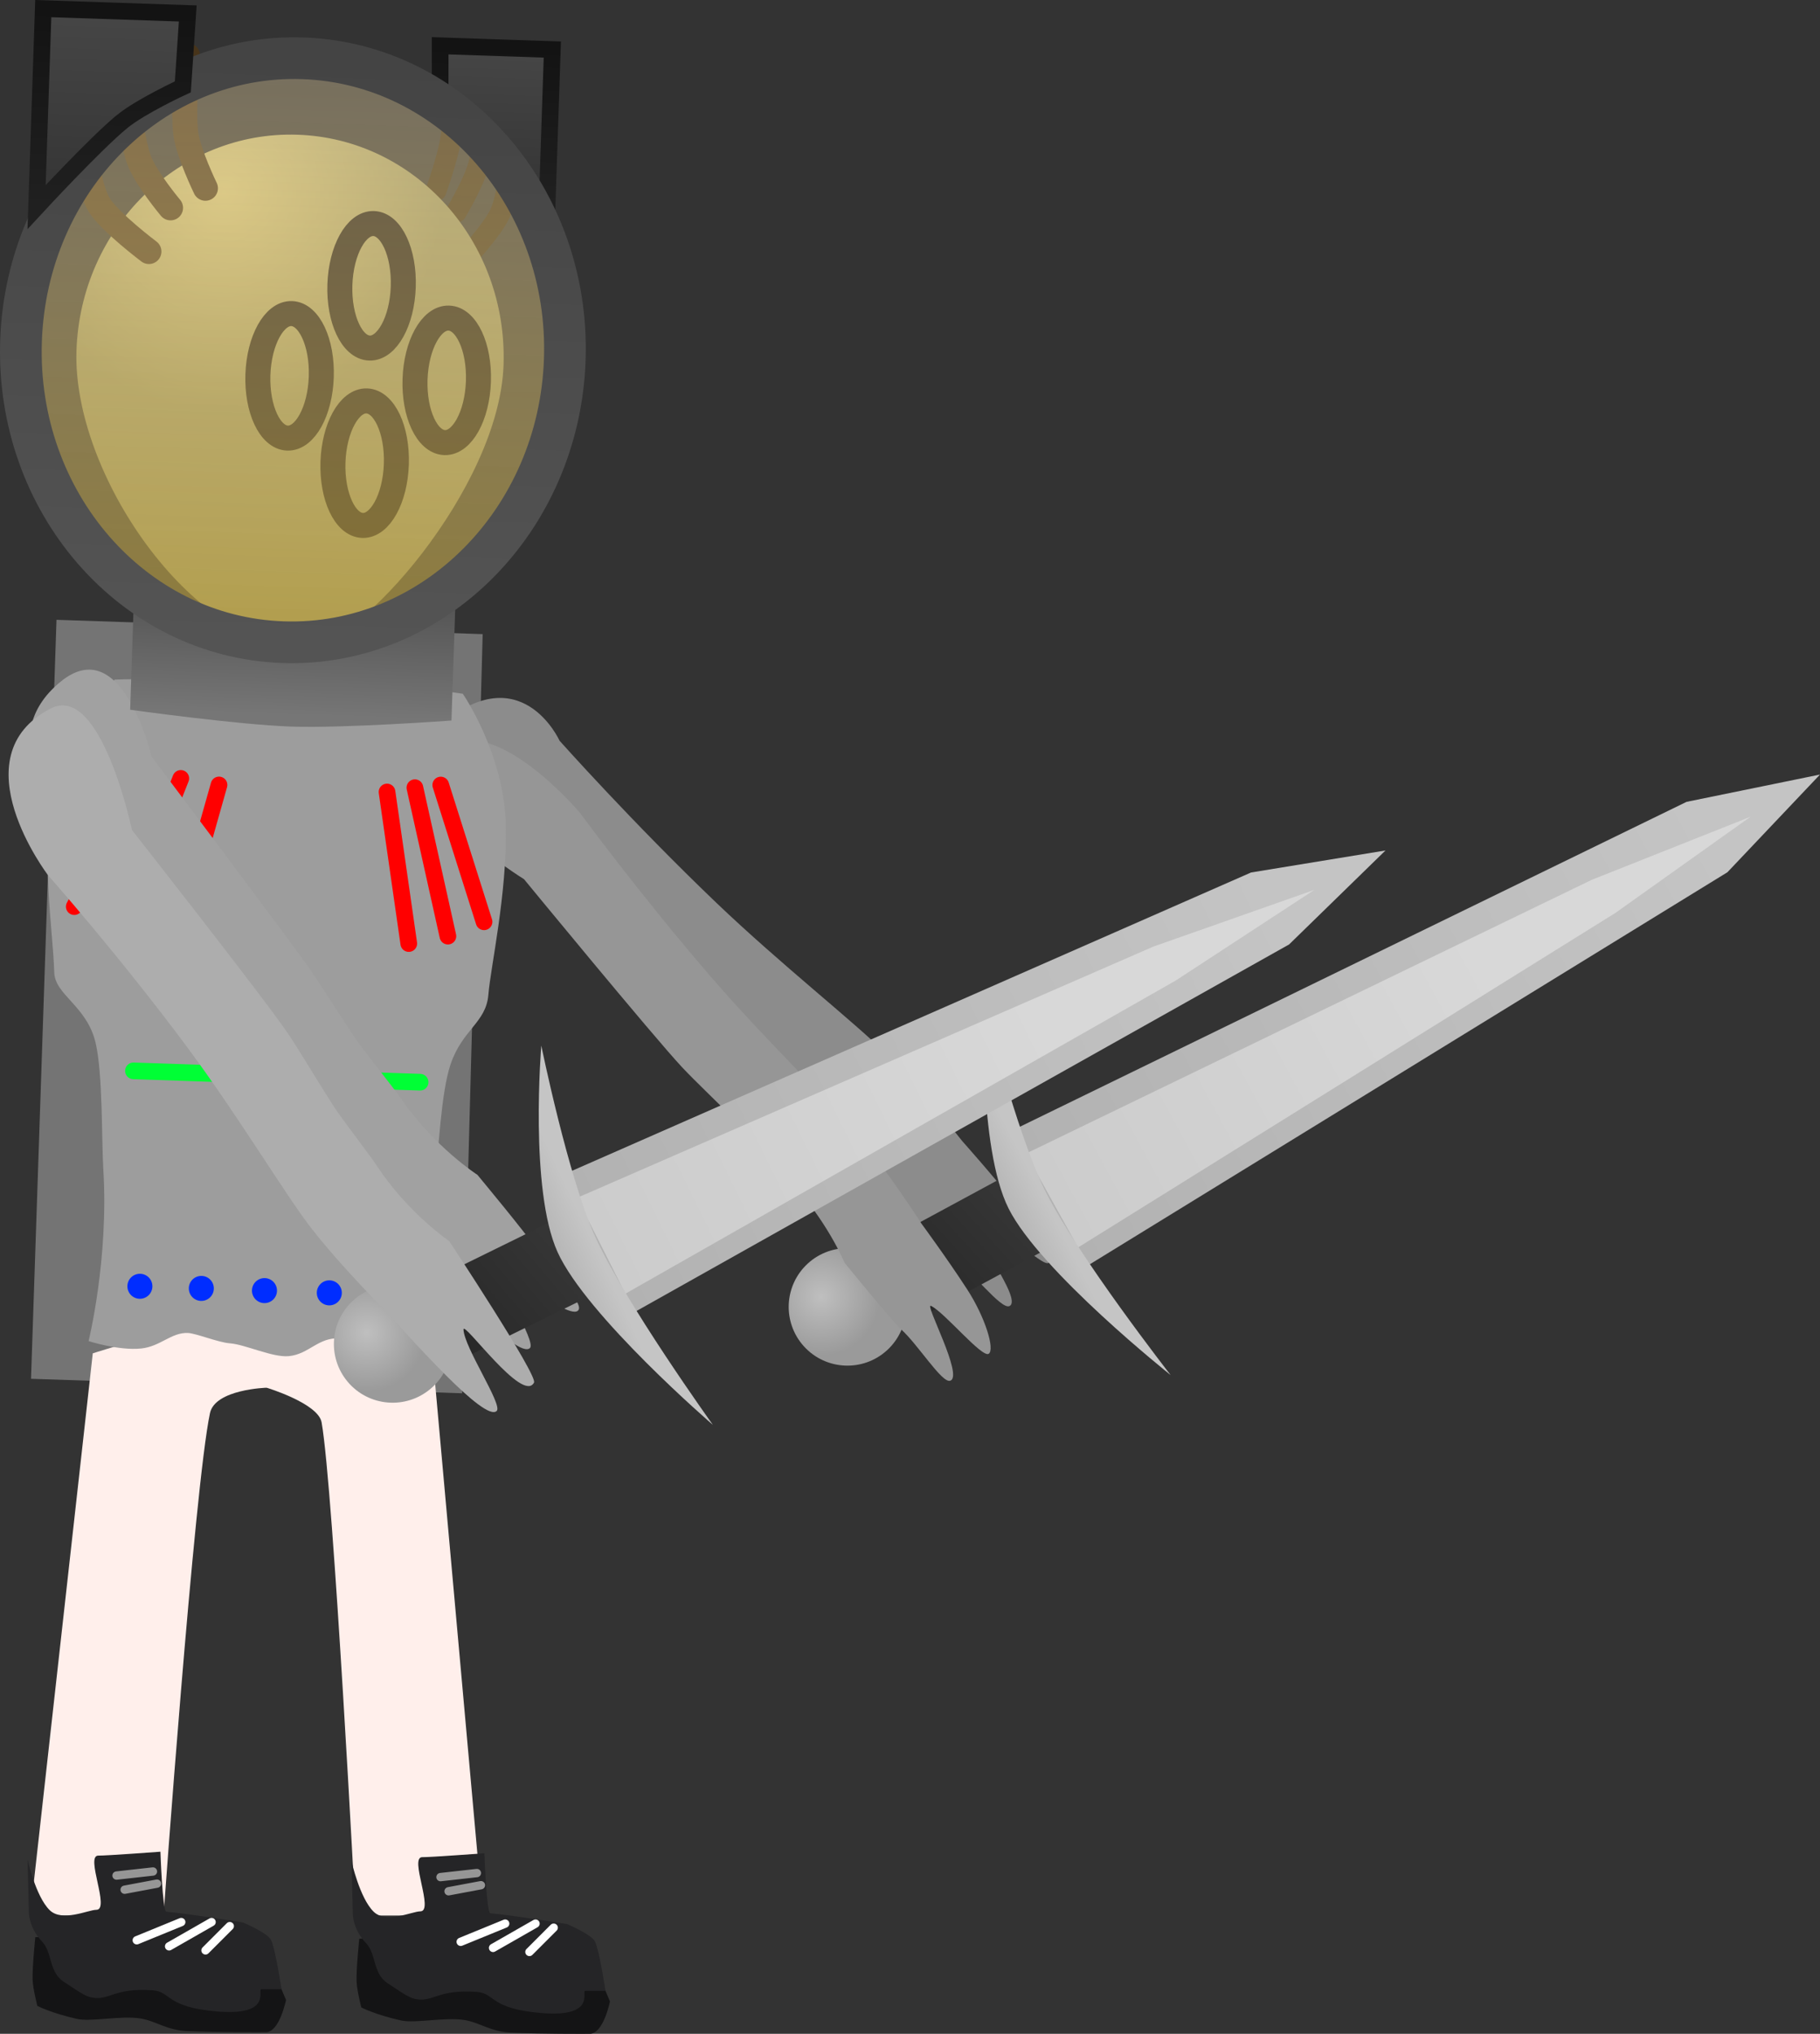 <svg version="1.1" xmlns="http://www.w3.org/2000/svg" xmlns:xlink="http://www.w3.org/1999/xlink" width="109.168" height="121.95" viewBox="0,0,109.168,121.95"><rect x="0" y="0" width="109.168" height="121.95" fill="#333333" stroke="none"/><defs><linearGradient x1="276.751" y1="191.661" x2="285.577" y2="183.589" gradientUnits="userSpaceOnUse" id="color-1"><stop offset="0" stop-color="#242424"/><stop offset="1" stop-color="#373737"/></linearGradient><radialGradient cx="273.572" cy="190.136" r="3.523" gradientUnits="userSpaceOnUse" id="color-2"><stop offset="0" stop-color="#bfbfbf"/><stop offset="1" stop-color="#9a9a9a"/></radialGradient><linearGradient x1="287.1" y1="184.325" x2="327.074" y2="162.725" gradientUnits="userSpaceOnUse" id="color-3"><stop offset="0" stop-color="#b2b2b2"/><stop offset="1" stop-color="#c4c4c4"/></linearGradient><linearGradient x1="287.534" y1="184.499" x2="313.698" y2="170.361" gradientUnits="userSpaceOnUse" id="color-4"><stop offset="0" stop-color="#cccccc"/><stop offset="1" stop-color="#d8d8d8"/></linearGradient><linearGradient x1="284.691" y1="185.17" x2="286.858" y2="184.048" gradientUnits="userSpaceOnUse" id="color-5"><stop offset="0" stop-color="#b5b5b5"/><stop offset="1" stop-color="#c5c5c5"/></linearGradient><linearGradient x1="249.433" y1="193.947" x2="258.571" y2="186.23" gradientUnits="userSpaceOnUse" id="color-6"><stop offset="0" stop-color="#242424"/><stop offset="1" stop-color="#373737"/></linearGradient><radialGradient cx="246.317" cy="192.297" r="3.523" gradientUnits="userSpaceOnUse" id="color-7"><stop offset="0" stop-color="#bfbfbf"/><stop offset="1" stop-color="#9a9a9a"/></radialGradient><linearGradient x1="260.064" y1="187.025" x2="300.86" y2="167.021" gradientUnits="userSpaceOnUse" id="color-8"><stop offset="0" stop-color="#b2b2b2"/><stop offset="1" stop-color="#c4c4c4"/></linearGradient><linearGradient x1="260.491" y1="187.216" x2="287.193" y2="174.123" gradientUnits="userSpaceOnUse" id="color-9"><stop offset="0" stop-color="#cccccc"/><stop offset="1" stop-color="#d8d8d8"/></linearGradient><linearGradient x1="257.623" y1="187.775" x2="259.833" y2="186.74" gradientUnits="userSpaceOnUse" id="color-10"><stop offset="0" stop-color="#b5b5b5"/><stop offset="1" stop-color="#c5c5c5"/></linearGradient><linearGradient x1="242.025" y1="147.388" x2="241.761" y2="155.257" gradientUnits="userSpaceOnUse" id="color-11"><stop offset="0" stop-color="#505050"/><stop offset="1" stop-color="#767676"/></linearGradient><radialGradient cx="237.762" cy="123.912" r="13.118" gradientUnits="userSpaceOnUse" id="color-12"><stop offset="0" stop-color="#ccbe7a"/><stop offset="1" stop-color="#948f62"/></radialGradient><linearGradient x1="254.083" y1="115.235" x2="253.773" y2="124.472" gradientUnits="userSpaceOnUse" id="color-13"><stop offset="0" stop-color="#464646"/><stop offset="1" stop-color="#343434"/></linearGradient><linearGradient x1="254.083" y1="115.235" x2="253.773" y2="124.472" gradientUnits="userSpaceOnUse" id="color-14"><stop offset="0" stop-color="#131313"/><stop offset="1" stop-color="#202020"/></linearGradient><linearGradient x1="242.474" y1="115.873" x2="241.298" y2="150.883" gradientUnits="userSpaceOnUse" id="color-15"><stop offset="0" stop-color="#ffe8b5" stop-opacity="0.329"/><stop offset="1" stop-color="#c2a53e" stop-opacity="0.635"/></linearGradient><linearGradient x1="242.474" y1="115.873" x2="241.298" y2="150.883" gradientUnits="userSpaceOnUse" id="color-16"><stop offset="0" stop-color="#444444"/><stop offset="1" stop-color="#545454"/></linearGradient><linearGradient x1="231.246" y1="113.039" x2="230.846" y2="124.938" gradientUnits="userSpaceOnUse" id="color-17"><stop offset="0" stop-color="#464646"/><stop offset="1" stop-color="#343434"/></linearGradient><linearGradient x1="231.246" y1="113.039" x2="230.846" y2="124.938" gradientUnits="userSpaceOnUse" id="color-18"><stop offset="0" stop-color="#131313"/><stop offset="1" stop-color="#202020"/></linearGradient></defs><g transform="translate(-224.317,-112.377)"><g data-paper-data="{&quot;isPaintingLayer&quot;:true}" fill-rule="nonzero" stroke-linejoin="miter" stroke-miterlimit="10" stroke-dasharray="" stroke-dashoffset="0" style="mix-blend-mode: normal"><path d="M226.178,195.052l1.528,-45.51l25.563,0.859l-1.233,45.52z" fill="#747474" stroke="none" stroke-width="NaN" stroke-linecap="butt"/><g><path d="M226.123,227.236l3.759,-33.71c0,0 6.755,-2.183 9.822,-2.183c3.629,0 0.606,4.244 0.606,4.244c0,0 -3.092,0.088 -3.398,1.524c-0.936,4.391 -2.786,30.125 -2.786,30.125z" fill="#ffefeb" stroke="#000000" stroke-width="0" stroke-linecap="butt"/><path d="M241.474,232.293c0,0 -0.386,1.94 -1.213,1.94c-0.593,0 -2.644,0.014 -4.704,-0.067c-1.253,-0.049 -1.902,-0.618 -2.836,-0.761c-1.175,-0.18 -2.939,0.22 -3.788,0.029c-1.565,-0.353 -2.375,-0.778 -2.375,-0.778c0,0 -0.269,-1.025 -0.286,-1.586c-0.022,-0.755 0.164,-2.537 0.164,-2.537c0,0 5.934,-0.12 8.249,0.081c1.37,0.119 4.241,0.647 4.241,0.647c0,0 1.46,0.616 1.673,1.043c0.262,0.523 0.873,1.989 0.873,1.989z" data-paper-data="{&quot;index&quot;:null}" fill="#141415" stroke="#000000" stroke-width="0" stroke-linecap="butt"/><path d="M241.203,231.658c0,0 -0.386,0 -1.213,0c-0.248,0 0.702,1.602 -2.618,1.333c-3.136,-0.254 -2.776,-1.188 -3.881,-1.269c-2.309,-0.169 -2.588,0.595 -3.587,0.442c-0.348,-0.053 -0.513,-0.115 -1.785,-0.97c-0.875,-0.589 -0.666,-1.751 -1.265,-2.379c-0.876,-0.917 -0.808,-1.886 -0.808,-1.886l-0.076,-3.048c0,0 0.486,2.207 1.325,3.031c0.751,0.738 2.317,-0.019 2.801,-0.019c0.847,-0 -0.689,-3.268 0.121,-3.25c0.435,0.01 3.723,-0.234 3.723,-0.234c0,0 0.123,3.58 0.356,3.6c1.37,0.119 4.604,0.647 4.604,0.647c0,0 1.46,0.616 1.673,1.043c0.262,0.523 0.631,2.959 0.631,2.959z" data-paper-data="{&quot;index&quot;:null}" fill="#252527" stroke="#000000" stroke-width="0" stroke-linecap="butt"/><path d="M235.188,227.628l-2.668,1.091" data-paper-data="{&quot;index&quot;:null}" fill="none" stroke="#ffffff" stroke-width="0.5" stroke-linecap="round"/><path d="M237.007,227.628l-2.546,1.455" data-paper-data="{&quot;index&quot;:null}" fill="none" stroke="#ffffff" stroke-width="0.5" stroke-linecap="round"/><path d="M238.099,227.871l-1.455,1.455" data-paper-data="{&quot;index&quot;:null}" fill="none" stroke="#ffffff" stroke-width="0.5" stroke-linecap="round"/><path d="M231.308,224.839l2.183,-0.243" data-paper-data="{&quot;index&quot;:null}" fill="none" stroke="#969696" stroke-width="0.5" stroke-linecap="round"/><path d="M233.733,225.324l-1.94,0.364" data-paper-data="{&quot;index&quot;:null}" fill="none" stroke="#969696" stroke-width="0.5" stroke-linecap="round"/></g><path d="M287.227,188.097c-0.397,0.315 -2.987,-2.584 -4.307,-2.092c-0.453,0.169 2.797,4.322 1.942,4.688c-0.507,0.217 -2.262,-2.117 -3.429,-2.969c-0.568,-0.415 -3.971,-3.869 -3.971,-3.869c0,0 -1.43,-2.69 -4.097,-4.972c-0.641,-0.549 -2.595,-2.492 -3.26,-3.049c-1.574,-1.318 -3.187,-2.564 -4.13,-3.398c-2.029,-1.792 -11.163,-10.976 -11.163,-10.976c0,0 -5.904,-3.985 -4.284,-5.431c4.998,-4.46 7.352,0.762 7.352,0.762c0,0 4.376,4.913 9.424,9.737c3.798,3.628 8.224,7.11 10.075,8.95c2.191,2.178 4.656,5.321 4.656,5.321c0,0 1.859,2.08 3.316,3.921c1.311,1.656 2.258,3.074 1.876,3.378z" data-paper-data="{&quot;index&quot;:null}" fill="#8c8c8c" stroke="#000000" stroke-width="0" stroke-linecap="butt"/><g stroke="none" stroke-width="0" stroke-linecap="butt"><path d="M277.492,192.472l-2.394,-4.426l9.738,-5.267l2.394,4.426z" fill="url(#color-1)"/><path d="M277.747,188.363c1.313,1.436 1.213,3.664 -0.222,4.977c-1.436,1.313 -3.664,1.213 -4.977,-0.222c-1.313,-1.436 -1.213,-3.664 0.222,-4.977c1.436,-1.313 3.664,-1.213 4.977,0.222z" fill="url(#color-2)"/><path d="M289.311,188.417l-4.422,-8.184l40.591,-19.775l8.005,-1.638l-5.554,5.859z" fill="url(#color-3)"/><path d="M288.982,187.177l-3.127,-5.628l33.948,-16.42l9.514,-3.779l-8.102,5.766z" fill="url(#color-4)"/><path d="M283.353,172.515c0,0 1.909,7.776 3.677,11.305c1.942,3.876 7.504,11.008 7.504,11.008c0,0 -7.836,-6.229 -9.72,-9.988c-1.843,-3.677 -1.461,-12.326 -1.461,-12.326z" fill="url(#color-5)"/></g><g><path d="M239.704,191.343c3.629,0 10.55,2.183 10.55,2.183l3.031,33.71h-7.639c0,0 -1.327,-25.538 -2.038,-29.57c-0.201,-1.143 -3.298,-2.079 -3.298,-2.079c0,0 -3.673,-4.244 -0.606,-4.244z" fill="#ffefeb" stroke="#000000" stroke-width="0" stroke-linecap="butt"/><path d="M259.693,234.326c-0.593,0 -2.644,0.014 -4.704,-0.067c-1.253,-0.049 -1.902,-0.618 -2.836,-0.761c-1.175,-0.18 -2.939,0.22 -3.788,0.029c-1.565,-0.353 -2.375,-0.778 -2.375,-0.778c0,0 -0.269,-1.025 -0.286,-1.586c-0.022,-0.755 0.164,-2.537 0.164,-2.537c0,0 5.934,-0.12 8.249,0.081c1.37,0.119 4.241,0.647 4.241,0.647c0,0 1.46,0.616 1.673,1.043c0.262,0.523 0.873,1.989 0.873,1.989c0,0 -0.386,1.94 -1.213,1.94z" data-paper-data="{&quot;index&quot;:null}" fill="#141415" stroke="#000000" stroke-width="0" stroke-linecap="butt"/><path d="M259.422,231.751c-0.248,0 0.702,1.602 -2.618,1.333c-3.136,-0.254 -2.776,-1.188 -3.881,-1.269c-2.309,-0.169 -2.588,0.595 -3.587,0.442c-0.348,-0.053 -0.513,-0.115 -1.785,-0.97c-0.875,-0.589 -0.666,-1.751 -1.265,-2.379c-0.876,-0.917 -0.808,-1.886 -0.808,-1.886l-0.076,-3.048c0,0 0.486,2.207 1.325,3.031c0.751,0.738 2.317,-0.019 2.801,-0.019c0.847,-0 -0.689,-3.268 0.121,-3.25c0.435,0.01 3.723,-0.234 3.723,-0.234c0,0 0.123,3.58 0.356,3.6c1.37,0.119 4.604,0.647 4.604,0.647c0,0 1.46,0.616 1.673,1.043c0.262,0.523 0.631,2.959 0.631,2.959c0,0 -0.386,0 -1.213,0z" data-paper-data="{&quot;index&quot;:null}" fill="#252527" stroke="#000000" stroke-width="0" stroke-linecap="butt"/><path d="M254.619,227.721l-2.668,1.091" fill="none" stroke="#ffffff" stroke-width="0.5" stroke-linecap="round"/><path d="M256.438,227.721l-2.546,1.455" fill="none" stroke="#ffffff" stroke-width="0.5" stroke-linecap="round"/><path d="M256.074,229.419l1.455,-1.455" fill="none" stroke="#ffffff" stroke-width="0.5" stroke-linecap="round"/><path d="M252.922,224.689l-2.183,0.243" fill="none" stroke="#969696" stroke-width="0.5" stroke-linecap="round"/><path d="M253.164,225.417l-1.94,0.364" fill="none" stroke="#969696" stroke-width="0.5" stroke-linecap="round"/></g><path d="M283.619,193.554c-0.404,0.251 -2.649,-2.486 -3.456,-2.873c-0.432,-0.207 1.986,4.238 1.144,4.489c-0.499,0.149 -1.932,-2.187 -2.951,-3.093c-0.497,-0.441 -3.377,-3.98 -3.377,-3.98c0,0 -1.092,-2.631 -3.391,-5.012c-0.553,-0.572 -2.21,-2.567 -2.784,-3.15c-1.359,-1.378 -2.761,-2.695 -3.572,-3.561c-1.743,-1.863 -9.484,-11.28 -9.484,-11.28c0,0 -8.155,-5 -4.828,-7.763c2.929,-2.432 8.167,3.764 8.167,3.764c0,0 3.659,4.986 7.962,9.958c3.236,3.74 7.08,7.408 8.65,9.297c1.859,2.235 3.885,5.391 3.885,5.391c0,0 1.555,2.111 2.754,3.961c1.078,1.664 1.67,3.61 1.281,3.851z" data-paper-data="{&quot;index&quot;:null}" fill="#969696" stroke="#000000" stroke-width="0" stroke-linecap="butt"/><g><path d="M229.631,192.791c0,0 1.22,-4.93 0.882,-10.329c-0.105,-1.681 -0.022,-5.693 -0.463,-7.562c-0.522,-2.21 -2.439,-2.861 -2.479,-4.215c-0.078,-2.673 -0.841,-6.826 -0.035,-11.379c0.608,-3.432 3.668,-6.179 3.668,-6.179c0,0 3.995,-0.155 5.759,0.271c2.246,0.542 7.706,0.729 9.633,0.378c2.033,-0.371 5.481,0.201 5.481,0.201c0,0 2.501,3.608 2.583,7.932c0.077,4.081 -0.916,8.442 -1.049,10.108c-0.134,1.689 -1.566,2.08 -2.275,4.201c-0.565,1.692 -0.721,5.169 -0.918,7.163c-0.459,4.63 -0.197,10.273 -0.197,10.273c0,0 -2.73,-0.861 -5.541,-1.024c-1.277,-0.074 -1.824,0.945 -3.036,1.064c-0.969,0.095 -2.614,-0.701 -3.537,-0.769c-0.698,-0.051 -2.025,-0.599 -2.519,-0.62c-0.997,-0.042 -1.644,0.811 -2.806,0.931c-1.35,0.14 -3.151,-0.445 -3.151,-0.445z" fill="#9d9d9d" stroke="#292e32" stroke-width="0" stroke-linecap="butt"/><path d="M234.921,168.403l2.533,-8.959" fill="#ff0000" stroke="#ff0000" stroke-width="1" stroke-linecap="round"/><path d="M233.025,158.769l-4.254,7.971" fill="#ff0000" stroke="#ff0000" stroke-width="1" stroke-linecap="round"/><path d="M231.706,167.772l3.455,-8.72" fill="#ff0000" stroke="#ff0000" stroke-width="1" stroke-linecap="round"/><path d="M247.532,159.866l1.304,9.088" data-paper-data="{&quot;index&quot;:null}" fill="#ff0000" stroke="#ff0000" stroke-width="1" stroke-linecap="round"/><path d="M253.351,167.65l-2.597,-8.201" data-paper-data="{&quot;index&quot;:null}" fill="#ff0000" stroke="#ff0000" stroke-width="1" stroke-linecap="round"/><path d="M249.203,159.608l1.98,8.902" data-paper-data="{&quot;index&quot;:null}" fill="#ff0000" stroke="#ff0000" stroke-width="1" stroke-linecap="round"/><path d="M231.958,189.479c0.014,-0.414 0.362,-0.738 0.776,-0.724c0.414,0.014 0.738,0.362 0.724,0.776c-0.014,0.414 -0.362,0.738 -0.776,0.724c-0.414,-0.014 -0.738,-0.362 -0.724,-0.776z" fill="#002dff" stroke="none" stroke-width="0.5" stroke-linecap="butt"/><path d="M235.643,189.607c0.014,-0.414 0.362,-0.738 0.776,-0.724c0.414,0.014 0.738,0.362 0.724,0.776c-0.014,0.414 -0.362,0.738 -0.776,0.724c-0.414,-0.014 -0.738,-0.362 -0.724,-0.776z" fill="#002dff" stroke="none" stroke-width="0.5" stroke-linecap="butt"/><path d="M239.431,189.738c0.014,-0.414 0.362,-0.738 0.776,-0.724c0.414,0.014 0.738,0.362 0.724,0.776c-0.014,0.414 -0.362,0.738 -0.776,0.724c-0.414,-0.014 -0.738,-0.362 -0.724,-0.776z" fill="#002dff" stroke="none" stroke-width="0.5" stroke-linecap="butt"/><path d="M243.32,189.873c0.014,-0.414 0.362,-0.738 0.776,-0.724c0.414,0.014 0.738,0.362 0.724,0.776c-0.014,0.414 -0.362,0.738 -0.776,0.724c-0.414,-0.014 -0.738,-0.362 -0.724,-0.776z" fill="#002dff" stroke="none" stroke-width="0.5" stroke-linecap="butt"/><path d="M247.005,190.001c0.014,-0.414 0.362,-0.738 0.776,-0.724c0.414,0.014 0.738,0.362 0.724,0.776c-0.014,0.414 -0.362,0.738 -0.776,0.724c-0.414,-0.014 -0.738,-0.362 -0.724,-0.776z" fill="#002dff" stroke="none" stroke-width="0.5" stroke-linecap="butt"/><path d="M239.537,177.138c0.046,-1.38 1.203,-2.461 2.583,-2.415c1.38,0.046 2.461,1.203 2.415,2.583c-0.046,1.38 -1.203,2.461 -2.583,2.415c-1.38,-0.046 -2.461,-1.203 -2.415,-2.583z" fill="#797979" stroke="#00ff35" stroke-width="1" stroke-linecap="butt"/><path d="M238.054,176.781l-5.732,-0.193" fill="none" stroke="#00ff35" stroke-width="1" stroke-linecap="round"/><path d="M249.515,177.268l-3.583,-0.12" fill="none" stroke="#00ff35" stroke-width="1" stroke-linecap="round"/></g><path d="M252.898,191.048c-1.698,-1.623 -3.591,-3.678 -3.591,-3.678c0,0 -2.902,-2.748 -4.855,-5.153c-1.65,-2.032 -4.664,-6.833 -7.902,-10.991c-4.304,-5.529 -8.778,-10.366 -8.778,-10.366c0,0 -3.891,-4.282 0.184,-7.611c3.706,-3.028 5.449,4.489 5.449,4.489c0,0 7.724,10.264 9.305,12.477c0.735,1.029 1.811,2.776 2.964,4.489c0.487,0.723 2.231,2.867 2.712,3.566c2.003,2.905 4.567,4.552 4.567,4.552c0,0 3.107,3.739 3.461,4.354c0.727,1.261 2.891,3.223 2.611,3.736c-0.472,0.863 -5.222,-3.281 -5.103,-2.778c0.221,0.94 2.555,4.675 2.188,5.067c-0.354,0.377 -1.682,-0.692 -3.21,-2.152z" data-paper-data="{&quot;index&quot;:null}" fill="#a1a1a1" stroke="#000000" stroke-width="0" stroke-linecap="butt"/><g stroke="none" stroke-width="0" stroke-linecap="butt"><path d="M250.141,194.786l-2.217,-4.517l9.938,-4.878l2.217,4.517z" fill="url(#color-6)"/><path d="M250.559,190.691c1.255,1.486 1.068,3.709 -0.419,4.964c-1.486,1.255 -3.709,1.068 -4.964,-0.419c-1.255,-1.486 -1.068,-3.709 0.419,-4.964c1.486,-1.255 3.709,-1.068 4.964,0.419z" fill="url(#color-7)"/><path d="M262.112,191.201l-4.095,-8.352l41.341,-18.156l8.063,-1.32l-5.781,5.635z" fill="url(#color-8)"/><path d="M261.831,189.949c0,0 -0.159,-0.315 -0.314,-0.622c-0.446,-0.883 -2.588,-5.125 -2.588,-5.125l34.57,-15.066l9.656,-3.4l-8.323,5.441z" fill="url(#color-9)"/><path d="M256.786,175.077c0,0 1.6,7.845 3.228,11.442c1.787,3.949 7.063,11.296 7.063,11.296c0,0 -7.584,-6.534 -9.318,-10.364c-1.696,-3.747 -0.973,-12.374 -0.973,-12.374z" fill="url(#color-10)"/></g><path d="M251.032,194.81c-1.62,-1.618 -3.421,-3.661 -3.421,-3.661c0,0 -2.769,-2.741 -4.621,-5.126c-1.565,-2.015 -4.398,-6.759 -7.464,-10.881c-4.075,-5.48 -8.331,-10.29 -8.331,-10.29c0,0 -5.419,-7.103 0.157,-9.99c3.031,-1.57 4.88,7.284 4.88,7.284c0,0 7.825,9.954 9.318,12.144c0.694,1.018 1.705,2.745 2.792,4.438c0.459,0.715 2.112,2.842 2.566,3.533c1.889,2.874 4.353,4.534 4.353,4.534c0,0 5.317,8.041 5.088,8.483c-0.667,1.288 -4.252,-3.753 -4.23,-3.18c0.043,1.082 2.36,4.505 1.994,4.879c-0.353,0.36 -1.624,-0.71 -3.082,-2.166z" data-paper-data="{&quot;index&quot;:null}" fill="#adadad" stroke="#000000" stroke-width="0" stroke-linecap="butt"/><g><path d="M232.124,154.933l0.264,-7.869c0,0 6.246,3.635 9.34,3.739c3.315,0.111 9.933,-3.091 9.933,-3.091l-0.264,7.869c0,0 -6.397,0.47 -9.599,0.363c-3.222,-0.108 -9.674,-1.01 -9.674,-1.01z" fill="url(#color-11)" stroke="none" stroke-width="0" stroke-linecap="butt"/><path d="M253.748,117.765c0,0 -0.372,3.234 -0.742,4.551c-0.303,1.078 -1.316,2.779 -1.316,2.779" data-paper-data="{&quot;index&quot;:null}" fill="none" stroke="#3b2c16" stroke-width="1.25" stroke-linecap="round"/><path d="M255.012,121.948c0,0 -0.265,2.271 -0.697,3.214c-0.456,0.997 -1.971,2.616 -1.971,2.616" data-paper-data="{&quot;index&quot;:null}" fill="none" stroke="#3b2c16" stroke-width="1.25" stroke-linecap="round"/><path d="M251.555,115.926c0,0 0.007,3.273 -0.188,4.689c-0.159,1.16 -0.895,3.194 -0.895,3.194" data-paper-data="{&quot;index&quot;:null}" fill="none" stroke="#3b2c16" stroke-width="1.25" stroke-linecap="round"/><path d="M254.521,134.261c-0.248,7.387 -8.762,17.03 -11.976,16.984c-6.692,-0.096 -13.889,-10.457 -13.641,-17.844c0.248,-7.387 6.184,-13.183 13.258,-12.946c7.074,0.238 12.607,6.419 12.359,13.806z" fill="url(#color-12)" stroke="none" stroke-width="0" stroke-linecap="butt"/><path d="M243.588,134.977c-0.069,2.062 -0.977,3.705 -2.026,3.669c-1.05,-0.035 -1.845,-1.735 -1.776,-3.797c0.069,-2.062 0.977,-3.705 2.026,-3.669c1.05,0.035 1.845,1.735 1.776,3.797z" fill="none" stroke="#191412" stroke-width="1.5" stroke-linecap="butt"/><path d="M248.506,129.578c-0.069,2.062 -0.977,3.705 -2.026,3.669c-1.05,-0.035 -1.845,-1.735 -1.776,-3.797c0.069,-2.062 0.977,-3.705 2.026,-3.669c1.05,0.035 1.845,1.735 1.776,3.797z" fill="none" stroke="#191412" stroke-width="1.5" stroke-linecap="butt"/><path d="M253.014,135.247c-0.069,2.062 -0.977,3.705 -2.026,3.669c-1.05,-0.035 -1.845,-1.735 -1.776,-3.797c0.069,-2.062 0.977,-3.705 2.026,-3.669c1.05,0.035 1.845,1.735 1.776,3.797z" fill="none" stroke="#191412" stroke-width="1.5" stroke-linecap="butt"/><path d="M248.091,140.214c-0.069,2.062 -0.977,3.705 -2.026,3.669c-1.05,-0.035 -1.845,-1.735 -1.776,-3.797c0.069,-2.062 0.977,-3.705 2.026,-3.669c1.05,0.035 1.845,1.735 1.776,3.797z" fill="none" stroke="#191412" stroke-width="1.5" stroke-linecap="butt"/><path d="M234.547,124.84c0,0 -1.497,-1.784 -1.895,-2.885c-0.486,-1.345 -0.808,-4.602 -0.808,-4.602" fill="none" stroke="#47341a" stroke-width="1.5" stroke-linecap="round"/><path d="M233.25,127.459c0,0 -2.32,-1.746 -2.974,-2.78c-0.619,-0.978 -0.852,-3.265 -0.852,-3.265" fill="none" stroke="#47341a" stroke-width="1.5" stroke-linecap="round"/><path d="M236.639,123.665c0,0 -1.018,-2.092 -1.176,-3.263c-0.193,-1.429 0.104,-4.692 0.104,-4.692" fill="none" stroke="#47341a" stroke-width="1.5" stroke-linecap="round"/><path d="M250.718,118.547l0.001,-3.425l6.728,0.226l-0.31,9.237c0,0 -2.509,-3.112 -3.69,-4.224c-0.839,-0.789 -2.729,-1.815 -2.729,-1.815z" fill="url(#color-13)" stroke="url(#color-14)" stroke-width="1" stroke-linecap="butt"/><path d="M241.298,150.883c-9.007,-0.302 -16.045,-8.385 -15.72,-18.053c0.325,-9.668 7.889,-17.26 16.896,-16.957c9.007,0.302 16.045,8.385 15.72,18.053c-0.325,9.668 -7.889,17.26 -16.896,16.957z" fill="url(#color-15)" stroke="url(#color-16)" stroke-width="2.5" stroke-linecap="butt"/><path d="M231.62,119.683c-1.614,1.326 -5.108,5.109 -5.108,5.109l0.4,-11.899l8.667,0.291l-0.295,4.402c0,0 -2.518,1.155 -3.664,2.096z" data-paper-data="{&quot;index&quot;:null}" fill="url(#color-17)" stroke="url(#color-18)" stroke-width="1" stroke-linecap="butt"/></g></g></g></svg>